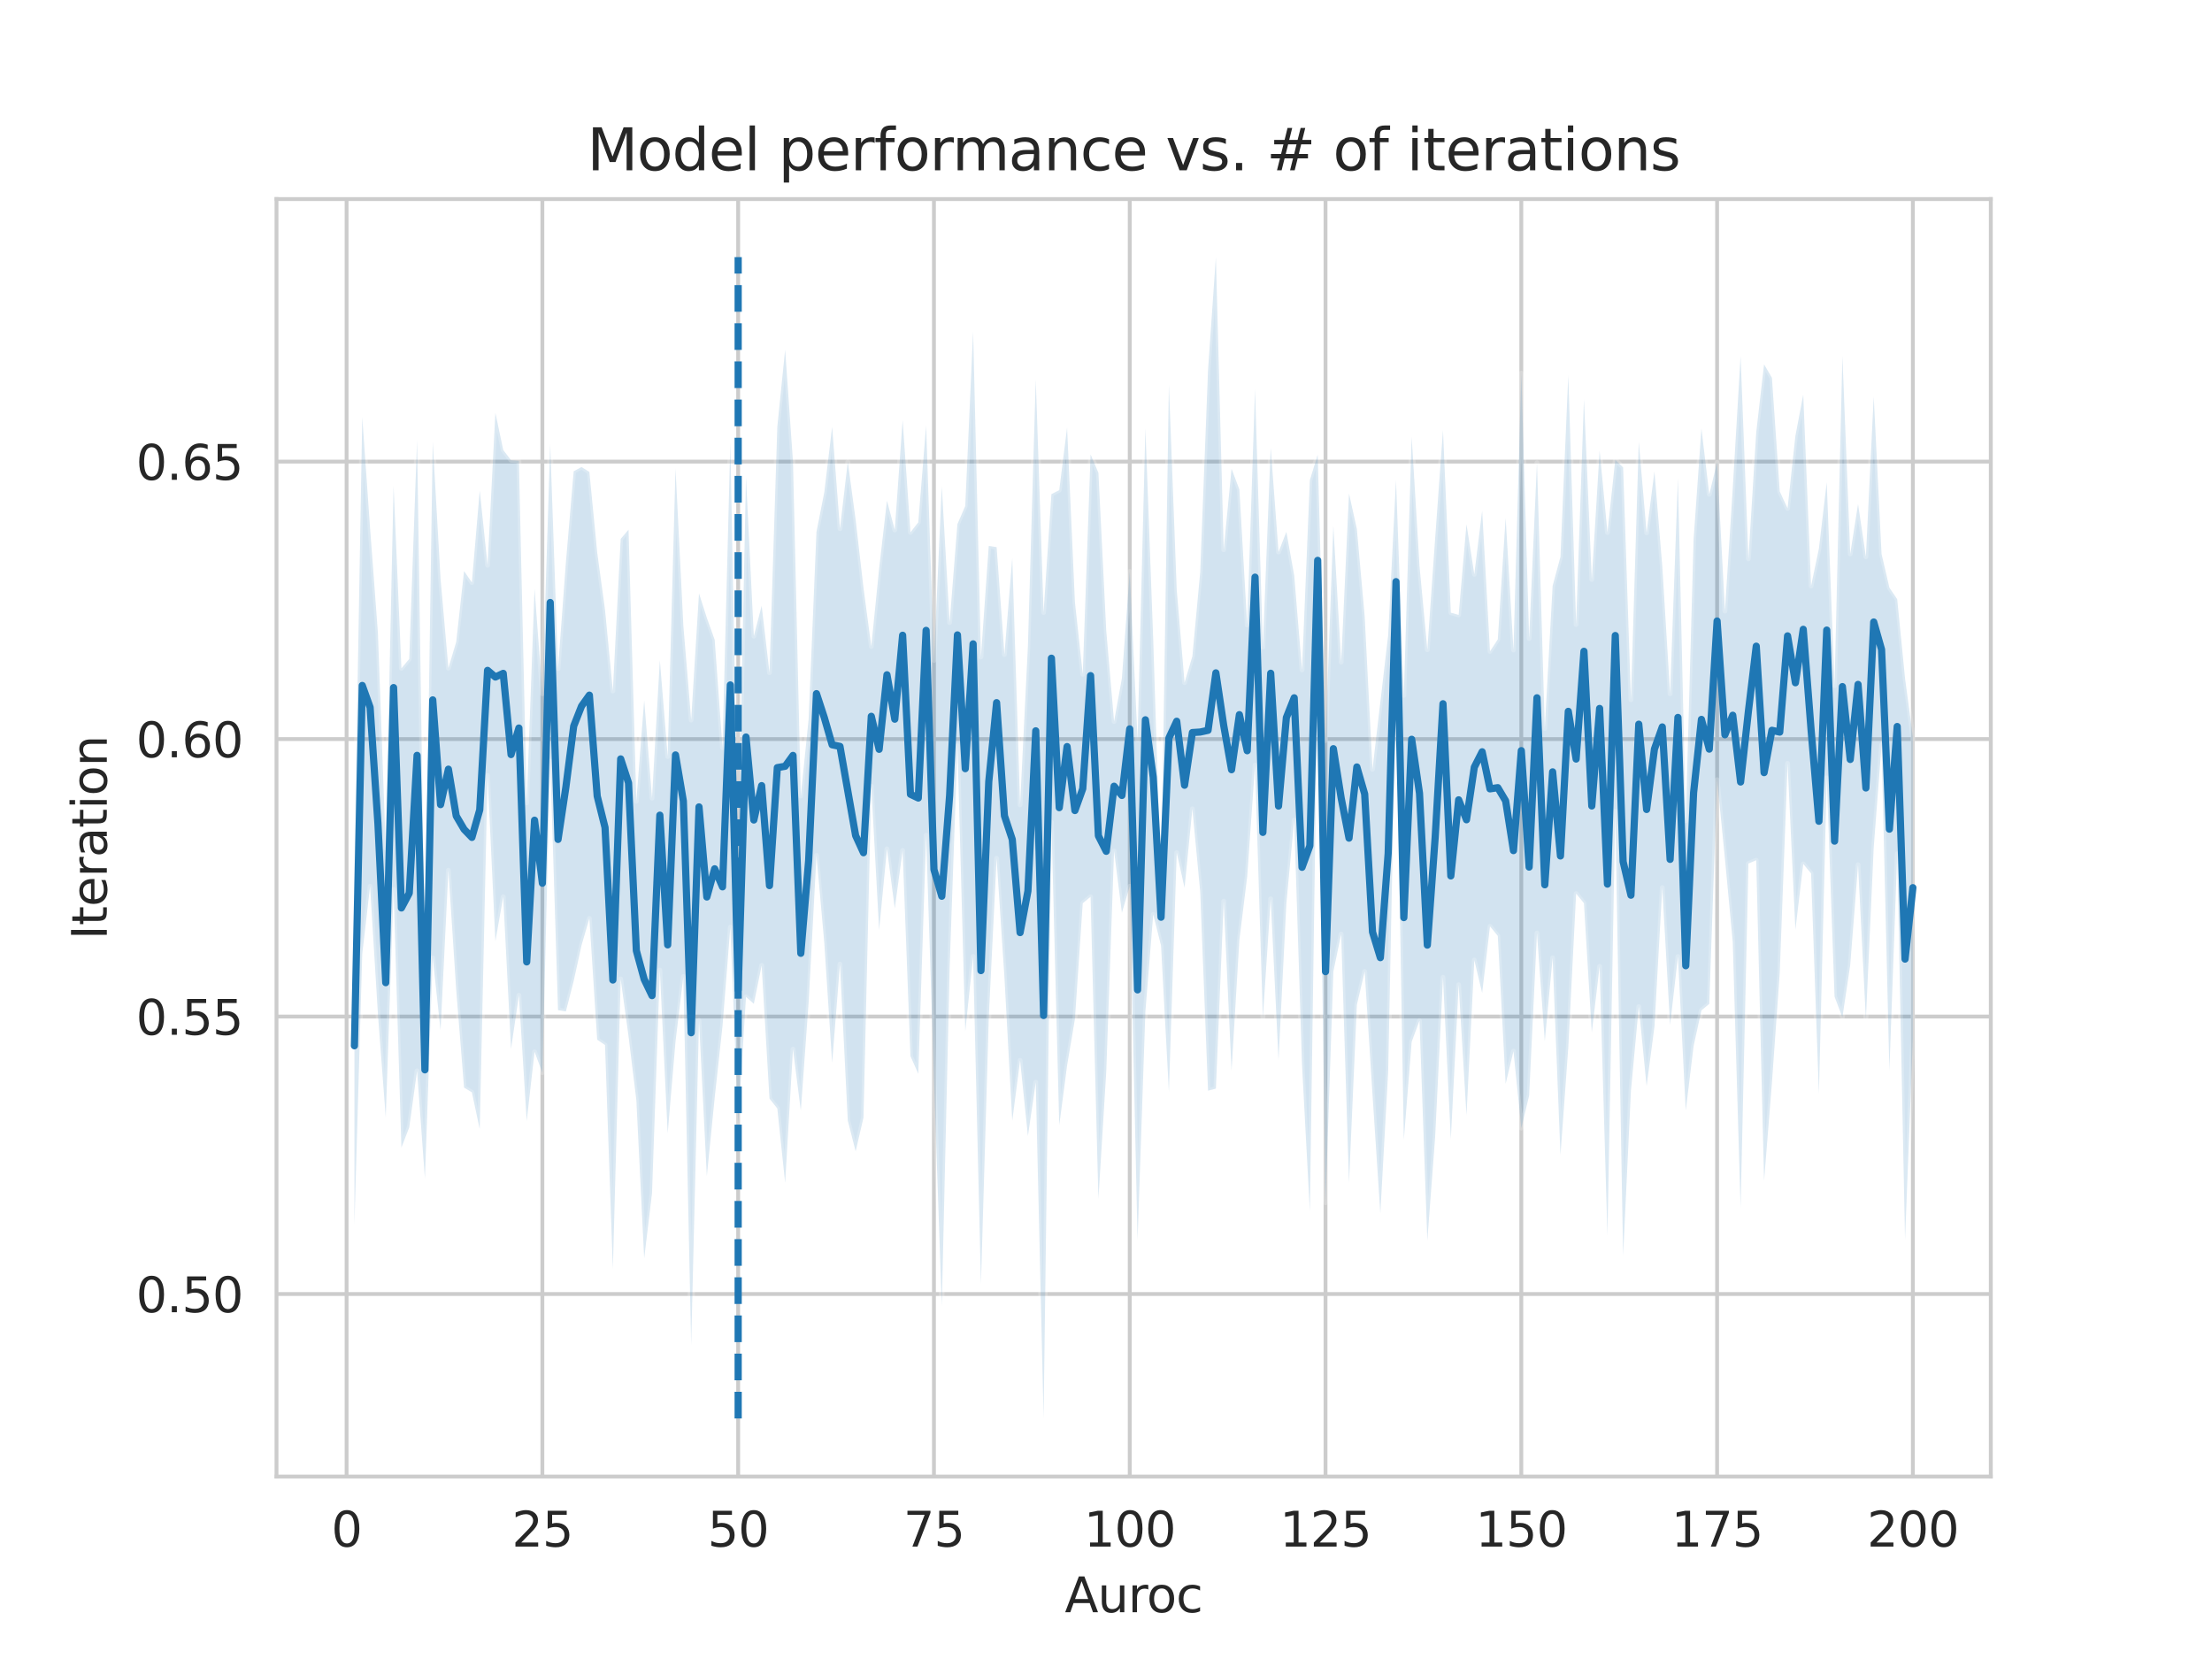 <?xml version="1.0" encoding="utf-8" standalone="no"?>
<!DOCTYPE svg PUBLIC "-//W3C//DTD SVG 1.1//EN"
  "http://www.w3.org/Graphics/SVG/1.1/DTD/svg11.dtd">
<svg height="345.6pt" version="1.1" viewBox="0 0 460.8 345.6" width="460.8pt" xmlns="http://www.w3.org/2000/svg" xmlns:xlink="http://www.w3.org/1999/xlink">
 <defs>
  <style type="text/css">*{stroke-linecap:butt;stroke-linejoin:round;}</style>
 </defs>
 <g id="figure_1">
  <g id="patch_1">
   <path d="M 0 345.6 
L 460.8 345.6 
L 460.8 0 
L 0 0 
z
" style="fill:#ffffff;"/>
  </g>
  <g id="axes_1">
   <g id="patch_2">
    <path d="M 57.6 307.584 
L 414.72 307.584 
L 414.72 41.472 
L 57.6 41.472 
z
" style="fill:#ffffff;"/>
   </g>
   <g id="matplotlib.axis_1">
    <g id="xtick_1">
     <g id="line2d_1">
      <path clip-path="url(#pb5647bf7ae)" d="M 72.201 307.584 
L 72.201 41.472 
" style="fill:none;stroke:#cccccc;stroke-linecap:round;stroke-width:0.8;"/>
     </g>
     <g id="text_1">
      <!-- 0 -->
      <g style="fill:#262626;" transform="translate(69.02 322.182)scale(0.1 -0.1)">
       <defs>
        <path d="M 2034 4250 
Q 1547 4250 1301 3770 
Q 1056 3291 1056 2328 
Q 1056 1369 1301 889 
Q 1547 409 2034 409 
Q 2525 409 2770 889 
Q 3016 1369 3016 2328 
Q 3016 3291 2770 3770 
Q 2525 4250 2034 4250 
z
M 2034 4750 
Q 2819 4750 3233 4129 
Q 3647 3509 3647 2328 
Q 3647 1150 3233 529 
Q 2819 -91 2034 -91 
Q 1250 -91 836 529 
Q 422 1150 422 2328 
Q 422 3509 836 4129 
Q 1250 4750 2034 4750 
z
" id="DejaVuSans-30" transform="scale(0.016)"/>
       </defs>
       <use xlink:href="#DejaVuSans-30"/>
      </g>
     </g>
    </g>
    <g id="xtick_2">
     <g id="line2d_2">
      <path clip-path="url(#pb5647bf7ae)" d="M 112.987 307.584 
L 112.987 41.472 
" style="fill:none;stroke:#cccccc;stroke-linecap:round;stroke-width:0.8;"/>
     </g>
     <g id="text_2">
      <!-- 25 -->
      <g style="fill:#262626;" transform="translate(106.625 322.182)scale(0.1 -0.1)">
       <defs>
        <path d="M 1228 531 
L 3431 531 
L 3431 0 
L 469 0 
L 469 531 
Q 828 903 1448 1529 
Q 2069 2156 2228 2338 
Q 2531 2678 2651 2914 
Q 2772 3150 2772 3378 
Q 2772 3750 2511 3984 
Q 2250 4219 1831 4219 
Q 1534 4219 1204 4116 
Q 875 4013 500 3803 
L 500 4441 
Q 881 4594 1212 4672 
Q 1544 4750 1819 4750 
Q 2544 4750 2975 4387 
Q 3406 4025 3406 3419 
Q 3406 3131 3298 2873 
Q 3191 2616 2906 2266 
Q 2828 2175 2409 1742 
Q 1991 1309 1228 531 
z
" id="DejaVuSans-32" transform="scale(0.016)"/>
        <path d="M 691 4666 
L 3169 4666 
L 3169 4134 
L 1269 4134 
L 1269 2991 
Q 1406 3038 1543 3061 
Q 1681 3084 1819 3084 
Q 2600 3084 3056 2656 
Q 3513 2228 3513 1497 
Q 3513 744 3044 326 
Q 2575 -91 1722 -91 
Q 1428 -91 1123 -41 
Q 819 9 494 109 
L 494 744 
Q 775 591 1075 516 
Q 1375 441 1709 441 
Q 2250 441 2565 725 
Q 2881 1009 2881 1497 
Q 2881 1984 2565 2268 
Q 2250 2553 1709 2553 
Q 1456 2553 1204 2497 
Q 953 2441 691 2322 
L 691 4666 
z
" id="DejaVuSans-35" transform="scale(0.016)"/>
       </defs>
       <use xlink:href="#DejaVuSans-32"/>
       <use x="63.623" xlink:href="#DejaVuSans-35"/>
      </g>
     </g>
    </g>
    <g id="xtick_3">
     <g id="line2d_3">
      <path clip-path="url(#pb5647bf7ae)" d="M 153.773 307.584 
L 153.773 41.472 
" style="fill:none;stroke:#cccccc;stroke-linecap:round;stroke-width:0.8;"/>
     </g>
     <g id="text_3">
      <!-- 50 -->
      <g style="fill:#262626;" transform="translate(147.41 322.182)scale(0.1 -0.1)">
       <use xlink:href="#DejaVuSans-35"/>
       <use x="63.623" xlink:href="#DejaVuSans-30"/>
      </g>
     </g>
    </g>
    <g id="xtick_4">
     <g id="line2d_4">
      <path clip-path="url(#pb5647bf7ae)" d="M 194.559 307.584 
L 194.559 41.472 
" style="fill:none;stroke:#cccccc;stroke-linecap:round;stroke-width:0.8;"/>
     </g>
     <g id="text_4">
      <!-- 75 -->
      <g style="fill:#262626;" transform="translate(188.196 322.182)scale(0.1 -0.1)">
       <defs>
        <path d="M 525 4666 
L 3525 4666 
L 3525 4397 
L 1831 0 
L 1172 0 
L 2766 4134 
L 525 4134 
L 525 4666 
z
" id="DejaVuSans-37" transform="scale(0.016)"/>
       </defs>
       <use xlink:href="#DejaVuSans-37"/>
       <use x="63.623" xlink:href="#DejaVuSans-35"/>
      </g>
     </g>
    </g>
    <g id="xtick_5">
     <g id="line2d_5">
      <path clip-path="url(#pb5647bf7ae)" d="M 235.344 307.584 
L 235.344 41.472 
" style="fill:none;stroke:#cccccc;stroke-linecap:round;stroke-width:0.8;"/>
     </g>
     <g id="text_5">
      <!-- 100 -->
      <g style="fill:#262626;" transform="translate(225.801 322.182)scale(0.1 -0.1)">
       <defs>
        <path d="M 794 531 
L 1825 531 
L 1825 4091 
L 703 3866 
L 703 4441 
L 1819 4666 
L 2450 4666 
L 2450 531 
L 3481 531 
L 3481 0 
L 794 0 
L 794 531 
z
" id="DejaVuSans-31" transform="scale(0.016)"/>
       </defs>
       <use xlink:href="#DejaVuSans-31"/>
       <use x="63.623" xlink:href="#DejaVuSans-30"/>
       <use x="127.246" xlink:href="#DejaVuSans-30"/>
      </g>
     </g>
    </g>
    <g id="xtick_6">
     <g id="line2d_6">
      <path clip-path="url(#pb5647bf7ae)" d="M 276.13 307.584 
L 276.13 41.472 
" style="fill:none;stroke:#cccccc;stroke-linecap:round;stroke-width:0.8;"/>
     </g>
     <g id="text_6">
      <!-- 125 -->
      <g style="fill:#262626;" transform="translate(266.586 322.182)scale(0.1 -0.1)">
       <use xlink:href="#DejaVuSans-31"/>
       <use x="63.623" xlink:href="#DejaVuSans-32"/>
       <use x="127.246" xlink:href="#DejaVuSans-35"/>
      </g>
     </g>
    </g>
    <g id="xtick_7">
     <g id="line2d_7">
      <path clip-path="url(#pb5647bf7ae)" d="M 316.916 307.584 
L 316.916 41.472 
" style="fill:none;stroke:#cccccc;stroke-linecap:round;stroke-width:0.8;"/>
     </g>
     <g id="text_7">
      <!-- 150 -->
      <g style="fill:#262626;" transform="translate(307.372 322.182)scale(0.1 -0.1)">
       <use xlink:href="#DejaVuSans-31"/>
       <use x="63.623" xlink:href="#DejaVuSans-35"/>
       <use x="127.246" xlink:href="#DejaVuSans-30"/>
      </g>
     </g>
    </g>
    <g id="xtick_8">
     <g id="line2d_8">
      <path clip-path="url(#pb5647bf7ae)" d="M 357.702 307.584 
L 357.702 41.472 
" style="fill:none;stroke:#cccccc;stroke-linecap:round;stroke-width:0.8;"/>
     </g>
     <g id="text_8">
      <!-- 175 -->
      <g style="fill:#262626;" transform="translate(348.158 322.182)scale(0.1 -0.1)">
       <use xlink:href="#DejaVuSans-31"/>
       <use x="63.623" xlink:href="#DejaVuSans-37"/>
       <use x="127.246" xlink:href="#DejaVuSans-35"/>
      </g>
     </g>
    </g>
    <g id="xtick_9">
     <g id="line2d_9">
      <path clip-path="url(#pb5647bf7ae)" d="M 398.487 307.584 
L 398.487 41.472 
" style="fill:none;stroke:#cccccc;stroke-linecap:round;stroke-width:0.8;"/>
     </g>
     <g id="text_9">
      <!-- 200 -->
      <g style="fill:#262626;" transform="translate(388.944 322.182)scale(0.1 -0.1)">
       <use xlink:href="#DejaVuSans-32"/>
       <use x="63.623" xlink:href="#DejaVuSans-30"/>
       <use x="127.246" xlink:href="#DejaVuSans-30"/>
      </g>
     </g>
    </g>
    <g id="text_10">
     <!-- Auroc -->
     <g style="fill:#262626;" transform="translate(221.819 335.861)scale(0.1 -0.1)">
      <defs>
       <path d="M 2188 4044 
L 1331 1722 
L 3047 1722 
L 2188 4044 
z
M 1831 4666 
L 2547 4666 
L 4325 0 
L 3669 0 
L 3244 1197 
L 1141 1197 
L 716 0 
L 50 0 
L 1831 4666 
z
" id="DejaVuSans-41" transform="scale(0.016)"/>
       <path d="M 544 1381 
L 544 3500 
L 1119 3500 
L 1119 1403 
Q 1119 906 1312 657 
Q 1506 409 1894 409 
Q 2359 409 2629 706 
Q 2900 1003 2900 1516 
L 2900 3500 
L 3475 3500 
L 3475 0 
L 2900 0 
L 2900 538 
Q 2691 219 2414 64 
Q 2138 -91 1772 -91 
Q 1169 -91 856 284 
Q 544 659 544 1381 
z
M 1991 3584 
L 1991 3584 
z
" id="DejaVuSans-75" transform="scale(0.016)"/>
       <path d="M 2631 2963 
Q 2534 3019 2420 3045 
Q 2306 3072 2169 3072 
Q 1681 3072 1420 2755 
Q 1159 2438 1159 1844 
L 1159 0 
L 581 0 
L 581 3500 
L 1159 3500 
L 1159 2956 
Q 1341 3275 1631 3429 
Q 1922 3584 2338 3584 
Q 2397 3584 2469 3576 
Q 2541 3569 2628 3553 
L 2631 2963 
z
" id="DejaVuSans-72" transform="scale(0.016)"/>
       <path d="M 1959 3097 
Q 1497 3097 1228 2736 
Q 959 2375 959 1747 
Q 959 1119 1226 758 
Q 1494 397 1959 397 
Q 2419 397 2687 759 
Q 2956 1122 2956 1747 
Q 2956 2369 2687 2733 
Q 2419 3097 1959 3097 
z
M 1959 3584 
Q 2709 3584 3137 3096 
Q 3566 2609 3566 1747 
Q 3566 888 3137 398 
Q 2709 -91 1959 -91 
Q 1206 -91 779 398 
Q 353 888 353 1747 
Q 353 2609 779 3096 
Q 1206 3584 1959 3584 
z
" id="DejaVuSans-6f" transform="scale(0.016)"/>
       <path d="M 3122 3366 
L 3122 2828 
Q 2878 2963 2633 3030 
Q 2388 3097 2138 3097 
Q 1578 3097 1268 2742 
Q 959 2388 959 1747 
Q 959 1106 1268 751 
Q 1578 397 2138 397 
Q 2388 397 2633 464 
Q 2878 531 3122 666 
L 3122 134 
Q 2881 22 2623 -34 
Q 2366 -91 2075 -91 
Q 1284 -91 818 406 
Q 353 903 353 1747 
Q 353 2603 823 3093 
Q 1294 3584 2113 3584 
Q 2378 3584 2631 3529 
Q 2884 3475 3122 3366 
z
" id="DejaVuSans-63" transform="scale(0.016)"/>
      </defs>
      <use xlink:href="#DejaVuSans-41"/>
      <use x="68.408" xlink:href="#DejaVuSans-75"/>
      <use x="131.787" xlink:href="#DejaVuSans-72"/>
      <use x="170.65" xlink:href="#DejaVuSans-6f"/>
      <use x="231.832" xlink:href="#DejaVuSans-63"/>
     </g>
    </g>
   </g>
   <g id="matplotlib.axis_2">
    <g id="ytick_1">
     <g id="line2d_10">
      <path clip-path="url(#pb5647bf7ae)" d="M 57.6 269.565 
L 414.72 269.565 
" style="fill:none;stroke:#cccccc;stroke-linecap:round;stroke-width:0.8;"/>
     </g>
     <g id="text_11">
      <!-- 0.50 -->
      <g style="fill:#262626;" transform="translate(28.334 273.364)scale(0.1 -0.1)">
       <defs>
        <path d="M 684 794 
L 1344 794 
L 1344 0 
L 684 0 
L 684 794 
z
" id="DejaVuSans-2e" transform="scale(0.016)"/>
       </defs>
       <use xlink:href="#DejaVuSans-30"/>
       <use x="63.623" xlink:href="#DejaVuSans-2e"/>
       <use x="95.41" xlink:href="#DejaVuSans-35"/>
       <use x="159.033" xlink:href="#DejaVuSans-30"/>
      </g>
     </g>
    </g>
    <g id="ytick_2">
     <g id="line2d_11">
      <path clip-path="url(#pb5647bf7ae)" d="M 57.6 211.763 
L 414.72 211.763 
" style="fill:none;stroke:#cccccc;stroke-linecap:round;stroke-width:0.8;"/>
     </g>
     <g id="text_12">
      <!-- 0.55 -->
      <g style="fill:#262626;" transform="translate(28.334 215.562)scale(0.1 -0.1)">
       <use xlink:href="#DejaVuSans-30"/>
       <use x="63.623" xlink:href="#DejaVuSans-2e"/>
       <use x="95.41" xlink:href="#DejaVuSans-35"/>
       <use x="159.033" xlink:href="#DejaVuSans-35"/>
      </g>
     </g>
    </g>
    <g id="ytick_3">
     <g id="line2d_12">
      <path clip-path="url(#pb5647bf7ae)" d="M 57.6 153.96 
L 414.72 153.96 
" style="fill:none;stroke:#cccccc;stroke-linecap:round;stroke-width:0.8;"/>
     </g>
     <g id="text_13">
      <!-- 0.60 -->
      <g style="fill:#262626;" transform="translate(28.334 157.759)scale(0.1 -0.1)">
       <defs>
        <path d="M 2113 2584 
Q 1688 2584 1439 2293 
Q 1191 2003 1191 1497 
Q 1191 994 1439 701 
Q 1688 409 2113 409 
Q 2538 409 2786 701 
Q 3034 994 3034 1497 
Q 3034 2003 2786 2293 
Q 2538 2584 2113 2584 
z
M 3366 4563 
L 3366 3988 
Q 3128 4100 2886 4159 
Q 2644 4219 2406 4219 
Q 1781 4219 1451 3797 
Q 1122 3375 1075 2522 
Q 1259 2794 1537 2939 
Q 1816 3084 2150 3084 
Q 2853 3084 3261 2657 
Q 3669 2231 3669 1497 
Q 3669 778 3244 343 
Q 2819 -91 2113 -91 
Q 1303 -91 875 529 
Q 447 1150 447 2328 
Q 447 3434 972 4092 
Q 1497 4750 2381 4750 
Q 2619 4750 2861 4703 
Q 3103 4656 3366 4563 
z
" id="DejaVuSans-36" transform="scale(0.016)"/>
       </defs>
       <use xlink:href="#DejaVuSans-30"/>
       <use x="63.623" xlink:href="#DejaVuSans-2e"/>
       <use x="95.41" xlink:href="#DejaVuSans-36"/>
       <use x="159.033" xlink:href="#DejaVuSans-30"/>
      </g>
     </g>
    </g>
    <g id="ytick_4">
     <g id="line2d_13">
      <path clip-path="url(#pb5647bf7ae)" d="M 57.6 96.158 
L 414.72 96.158 
" style="fill:none;stroke:#cccccc;stroke-linecap:round;stroke-width:0.8;"/>
     </g>
     <g id="text_14">
      <!-- 0.65 -->
      <g style="fill:#262626;" transform="translate(28.334 99.957)scale(0.1 -0.1)">
       <use xlink:href="#DejaVuSans-30"/>
       <use x="63.623" xlink:href="#DejaVuSans-2e"/>
       <use x="95.41" xlink:href="#DejaVuSans-36"/>
       <use x="159.033" xlink:href="#DejaVuSans-35"/>
      </g>
     </g>
    </g>
    <g id="text_15">
     <!-- Iteration -->
     <g style="fill:#262626;" transform="translate(22.255 195.737)rotate(-90)scale(0.1 -0.1)">
      <defs>
       <path d="M 628 4666 
L 1259 4666 
L 1259 0 
L 628 0 
L 628 4666 
z
" id="DejaVuSans-49" transform="scale(0.016)"/>
       <path d="M 1172 4494 
L 1172 3500 
L 2356 3500 
L 2356 3053 
L 1172 3053 
L 1172 1153 
Q 1172 725 1289 603 
Q 1406 481 1766 481 
L 2356 481 
L 2356 0 
L 1766 0 
Q 1100 0 847 248 
Q 594 497 594 1153 
L 594 3053 
L 172 3053 
L 172 3500 
L 594 3500 
L 594 4494 
L 1172 4494 
z
" id="DejaVuSans-74" transform="scale(0.016)"/>
       <path d="M 3597 1894 
L 3597 1613 
L 953 1613 
Q 991 1019 1311 708 
Q 1631 397 2203 397 
Q 2534 397 2845 478 
Q 3156 559 3463 722 
L 3463 178 
Q 3153 47 2828 -22 
Q 2503 -91 2169 -91 
Q 1331 -91 842 396 
Q 353 884 353 1716 
Q 353 2575 817 3079 
Q 1281 3584 2069 3584 
Q 2775 3584 3186 3129 
Q 3597 2675 3597 1894 
z
M 3022 2063 
Q 3016 2534 2758 2815 
Q 2500 3097 2075 3097 
Q 1594 3097 1305 2825 
Q 1016 2553 972 2059 
L 3022 2063 
z
" id="DejaVuSans-65" transform="scale(0.016)"/>
       <path d="M 2194 1759 
Q 1497 1759 1228 1600 
Q 959 1441 959 1056 
Q 959 750 1161 570 
Q 1363 391 1709 391 
Q 2188 391 2477 730 
Q 2766 1069 2766 1631 
L 2766 1759 
L 2194 1759 
z
M 3341 1997 
L 3341 0 
L 2766 0 
L 2766 531 
Q 2569 213 2275 61 
Q 1981 -91 1556 -91 
Q 1019 -91 701 211 
Q 384 513 384 1019 
Q 384 1609 779 1909 
Q 1175 2209 1959 2209 
L 2766 2209 
L 2766 2266 
Q 2766 2663 2505 2880 
Q 2244 3097 1772 3097 
Q 1472 3097 1187 3025 
Q 903 2953 641 2809 
L 641 3341 
Q 956 3463 1253 3523 
Q 1550 3584 1831 3584 
Q 2591 3584 2966 3190 
Q 3341 2797 3341 1997 
z
" id="DejaVuSans-61" transform="scale(0.016)"/>
       <path d="M 603 3500 
L 1178 3500 
L 1178 0 
L 603 0 
L 603 3500 
z
M 603 4863 
L 1178 4863 
L 1178 4134 
L 603 4134 
L 603 4863 
z
" id="DejaVuSans-69" transform="scale(0.016)"/>
       <path d="M 3513 2113 
L 3513 0 
L 2938 0 
L 2938 2094 
Q 2938 2591 2744 2837 
Q 2550 3084 2163 3084 
Q 1697 3084 1428 2787 
Q 1159 2491 1159 1978 
L 1159 0 
L 581 0 
L 581 3500 
L 1159 3500 
L 1159 2956 
Q 1366 3272 1645 3428 
Q 1925 3584 2291 3584 
Q 2894 3584 3203 3211 
Q 3513 2838 3513 2113 
z
" id="DejaVuSans-6e" transform="scale(0.016)"/>
      </defs>
      <use xlink:href="#DejaVuSans-49"/>
      <use x="29.492" xlink:href="#DejaVuSans-74"/>
      <use x="68.701" xlink:href="#DejaVuSans-65"/>
      <use x="130.225" xlink:href="#DejaVuSans-72"/>
      <use x="171.338" xlink:href="#DejaVuSans-61"/>
      <use x="232.617" xlink:href="#DejaVuSans-74"/>
      <use x="271.826" xlink:href="#DejaVuSans-69"/>
      <use x="299.609" xlink:href="#DejaVuSans-6f"/>
      <use x="360.791" xlink:href="#DejaVuSans-6e"/>
     </g>
    </g>
   </g>
   <g id="PolyCollection_1">
    <defs>
     <path d="M 73.833 -165.09 
L 73.833 -90.405 
L 75.464 -146.883 
L 77.096 -160.98 
L 78.727 -134.388 
L 80.358 -112.849 
L 81.99 -160.32 
L 83.621 -106.532 
L 85.253 -110.757 
L 86.884 -122.534 
L 88.516 -100.079 
L 90.147 -146.055 
L 91.778 -131.001 
L 93.41 -164.317 
L 95.041 -139.367 
L 96.673 -119.047 
L 98.304 -118.048 
L 99.936 -110.393 
L 101.567 -184.057 
L 103.198 -149.524 
L 104.83 -158.791 
L 106.461 -127.092 
L 108.093 -138.266 
L 109.724 -112.083 
L 111.356 -126.497 
L 112.987 -122.147 
L 114.618 -187.051 
L 116.25 -135.168 
L 117.881 -134.901 
L 119.513 -141.263 
L 121.144 -148.682 
L 122.776 -154.286 
L 124.407 -129.016 
L 126.038 -127.901 
L 127.67 -81.237 
L 129.301 -141.665 
L 130.933 -129.764 
L 132.564 -116.435 
L 134.196 -83.462 
L 135.827 -97.055 
L 137.458 -143.512 
L 139.09 -109.522 
L 140.721 -128.639 
L 142.353 -142.175 
L 143.984 -65.328 
L 145.616 -133.048 
L 147.247 -100.591 
L 148.879 -116.901 
L 150.51 -131.874 
L 152.141 -152.471 
L 153.773 -111.639 
L 155.404 -137.925 
L 157.036 -136.493 
L 158.667 -144.489 
L 160.299 -116.75 
L 161.93 -114.689 
L 163.561 -99.207 
L 165.193 -127.05 
L 166.824 -114.245 
L 168.456 -136.84 
L 170.087 -167.407 
L 171.719 -149.152 
L 173.35 -124.214 
L 174.981 -144.76 
L 176.613 -112.171 
L 178.244 -105.761 
L 179.876 -112.778 
L 181.507 -181.827 
L 183.139 -151.87 
L 184.77 -168.774 
L 186.401 -156.363 
L 188.033 -168.442 
L 189.664 -125.585 
L 191.296 -121.927 
L 192.927 -171.623 
L 194.559 -120.919 
L 196.19 -73.496 
L 197.821 -143.878 
L 199.453 -190.254 
L 201.084 -130.749 
L 202.716 -146.365 
L 204.347 -78.071 
L 205.979 -133.652 
L 207.61 -166.822 
L 209.241 -142.08 
L 210.873 -112.135 
L 212.504 -124.707 
L 214.136 -108.972 
L 215.767 -120.154 
L 217.399 -50.112 
L 219.03 -174.305 
L 220.661 -111.214 
L 222.293 -123.628 
L 223.924 -133.334 
L 225.556 -157.441 
L 227.187 -158.785 
L 228.819 -95.849 
L 230.45 -122.306 
L 232.081 -168.339 
L 233.713 -155.466 
L 235.344 -160.971 
L 236.976 -87.291 
L 238.607 -134.932 
L 240.239 -155.118 
L 241.87 -148.59 
L 243.501 -118.177 
L 245.133 -167.991 
L 246.764 -160.661 
L 248.396 -177.118 
L 250.027 -159.809 
L 251.659 -118.388 
L 253.29 -118.821 
L 254.921 -157.876 
L 256.553 -122.566 
L 258.184 -149.811 
L 259.816 -163.033 
L 261.447 -186.212 
L 263.079 -133.597 
L 264.71 -158.36 
L 266.341 -124.771 
L 267.973 -157.437 
L 269.604 -174.762 
L 271.236 -123.824 
L 272.867 -93.249 
L 274.499 -206.853 
L 276.13 -95.057 
L 277.761 -143.212 
L 279.393 -151.017 
L 281.024 -99.213 
L 282.656 -136.264 
L 284.287 -143.224 
L 285.919 -117.578 
L 287.55 -92.871 
L 289.181 -122.431 
L 290.813 -203.276 
L 292.444 -108.164 
L 294.076 -128.577 
L 295.707 -132.983 
L 297.339 -87.189 
L 298.97 -108.833 
L 300.601 -142.013 
L 302.233 -108.294 
L 303.864 -140.459 
L 305.496 -113.269 
L 307.127 -145.603 
L 308.759 -138.759 
L 310.39 -152.628 
L 312.021 -150.638 
L 313.653 -119.831 
L 315.284 -126.624 
L 316.916 -110.592 
L 318.547 -117.364 
L 320.179 -151.242 
L 321.81 -128.718 
L 323.441 -146.072 
L 325.073 -104.982 
L 326.704 -127.392 
L 328.336 -159.459 
L 329.967 -157.446 
L 331.599 -130.535 
L 333.23 -144.301 
L 334.862 -88.186 
L 336.493 -176.602 
L 338.124 -83.999 
L 339.756 -118.415 
L 341.387 -135.908 
L 343.019 -119.342 
L 344.65 -131.73 
L 346.282 -160.692 
L 347.913 -132.083 
L 349.544 -146.334 
L 351.176 -114.237 
L 352.807 -127.715 
L 354.439 -135.125 
L 356.07 -136.47 
L 357.702 -183.178 
L 359.333 -166.778 
L 360.964 -149.382 
L 362.596 -94.022 
L 364.227 -165.716 
L 365.859 -166.403 
L 367.49 -99.614 
L 369.122 -120.025 
L 370.753 -142.963 
L 372.384 -186.584 
L 374.016 -151.943 
L 375.647 -165.633 
L 377.279 -163.654 
L 378.91 -117.738 
L 380.542 -183.557 
L 382.173 -137.978 
L 383.804 -133.687 
L 385.436 -144.588 
L 387.067 -165.456 
L 388.699 -133.278 
L 390.33 -169.066 
L 391.962 -190.401 
L 393.593 -122.569 
L 395.224 -167.752 
L 396.856 -87.346 
L 398.487 -129.298 
L 398.487 -192.063 
L 398.487 -192.063 
L 396.856 -204.261 
L 395.224 -220.762 
L 393.593 -223.178 
L 391.962 -230.184 
L 390.33 -262.982 
L 388.699 -229.623 
L 387.067 -240.585 
L 385.436 -230.2 
L 383.804 -271.445 
L 382.173 -202.774 
L 380.542 -245.126 
L 378.91 -231.296 
L 377.279 -223.513 
L 375.647 -263.37 
L 374.016 -254.796 
L 372.384 -239.691 
L 370.753 -243.22 
L 369.122 -266.9 
L 367.49 -269.692 
L 365.859 -255.573 
L 364.227 -229.186 
L 362.596 -271.371 
L 360.964 -243.819 
L 359.333 -218.284 
L 357.702 -249.29 
L 356.07 -242.617 
L 354.439 -256.348 
L 352.807 -233.199 
L 351.176 -174.608 
L 349.544 -245.957 
L 347.913 -201.075 
L 346.282 -227.634 
L 344.65 -247.386 
L 343.019 -234.604 
L 341.387 -253.568 
L 339.756 -199.815 
L 338.124 -248.231 
L 336.493 -249.813 
L 334.862 -234.668 
L 333.23 -251.732 
L 331.599 -224.873 
L 329.967 -262.4 
L 328.336 -215.499 
L 326.704 -267.433 
L 325.073 -229.595 
L 323.441 -223.543 
L 321.81 -193.847 
L 320.179 -249.23 
L 318.547 -212.582 
L 316.916 -267.868 
L 315.284 -210.182 
L 313.653 -237.701 
L 312.021 -212.392 
L 310.39 -209.907 
L 308.759 -239.218 
L 307.127 -225.964 
L 305.496 -236.385 
L 303.864 -217.503 
L 302.233 -217.966 
L 300.601 -255.972 
L 298.97 -233.437 
L 297.339 -210.244 
L 295.707 -227.695 
L 294.076 -254.607 
L 292.444 -200.736 
L 290.813 -245.584 
L 289.181 -213.228 
L 287.55 -199.342 
L 285.919 -185.324 
L 284.287 -217.155 
L 282.656 -235.39 
L 281.024 -242.792 
L 279.393 -207.654 
L 277.761 -236.055 
L 276.13 -191.328 
L 274.499 -250.874 
L 272.867 -245.574 
L 271.236 -206.03 
L 269.604 -225.705 
L 267.973 -234.797 
L 266.341 -230.593 
L 264.71 -252.334 
L 263.079 -210.802 
L 261.447 -264.52 
L 259.816 -215.386 
L 258.184 -243.635 
L 256.553 -247.946 
L 254.921 -231.07 
L 253.29 -292.032 
L 251.659 -268.54 
L 250.027 -226.397 
L 248.396 -208.879 
L 246.764 -203.387 
L 245.133 -222.71 
L 243.501 -265.501 
L 241.87 -160.468 
L 240.239 -212.271 
L 238.607 -256.366 
L 236.976 -191.493 
L 235.344 -226.539 
L 233.713 -204.318 
L 232.081 -195.29 
L 230.45 -214.213 
L 228.819 -247.108 
L 227.187 -250.92 
L 225.556 -205.154 
L 223.924 -220.168 
L 222.293 -256.515 
L 220.661 -243.488 
L 219.03 -242.663 
L 217.399 -217.997 
L 215.767 -266.554 
L 214.136 -211.023 
L 212.504 -177.935 
L 210.873 -229.333 
L 209.241 -209.244 
L 207.61 -231.622 
L 205.979 -231.876 
L 204.347 -208.743 
L 202.716 -276.568 
L 201.084 -240.198 
L 199.453 -236.421 
L 197.821 -215.896 
L 196.19 -244.299 
L 194.559 -208.013 
L 192.927 -256.938 
L 191.296 -236.79 
L 189.664 -234.701 
L 188.033 -258.09 
L 186.401 -235.2 
L 184.77 -241.286 
L 183.139 -227.139 
L 181.507 -210.931 
L 179.876 -223.147 
L 178.244 -237.309 
L 176.613 -249.418 
L 174.981 -235.468 
L 173.35 -256.68 
L 171.719 -243.056 
L 170.087 -234.789 
L 168.456 -195.832 
L 166.824 -179.771 
L 165.193 -249.413 
L 163.561 -272.739 
L 161.93 -256.691 
L 160.299 -205.476 
L 158.667 -219.39 
L 157.036 -213.071 
L 155.404 -246.205 
L 153.773 -167.123 
L 152.141 -253.351 
L 150.51 -189.836 
L 148.879 -212.322 
L 147.247 -216.891 
L 145.616 -221.967 
L 143.984 -195.598 
L 142.353 -215.282 
L 140.721 -248.026 
L 139.09 -188.01 
L 137.458 -208.058 
L 135.827 -179.336 
L 134.196 -199.723 
L 132.564 -178.683 
L 130.933 -235.252 
L 129.301 -233.339 
L 127.67 -201.652 
L 126.038 -218.529 
L 124.407 -230.505 
L 122.776 -247.286 
L 121.144 -248.31 
L 119.513 -247.431 
L 117.881 -228.341 
L 116.25 -206.302 
L 114.618 -253.125 
L 112.987 -201.074 
L 111.356 -222.972 
L 109.724 -178.358 
L 108.093 -249.607 
L 106.461 -249.727 
L 104.83 -251.864 
L 103.198 -259.6 
L 101.567 -227.835 
L 99.936 -243.399 
L 98.304 -224.258 
L 96.673 -226.631 
L 95.041 -211.88 
L 93.41 -206.413 
L 91.778 -224.973 
L 90.147 -253.544 
L 88.516 -145.39 
L 86.884 -253.962 
L 85.253 -208.323 
L 83.621 -206.38 
L 81.99 -244.404 
L 80.358 -168.943 
L 78.727 -213.733 
L 77.096 -235.52 
L 75.464 -258.725 
L 73.833 -165.09 
z
" id="m7da8a86585" style="stroke:#ffffff;stroke-opacity:0.2;"/>
    </defs>
    <g clip-path="url(#pb5647bf7ae)">
     <use style="fill:#1f77b4;fill-opacity:0.2;stroke:#ffffff;stroke-opacity:0.2;" x="0" xlink:href="#m7da8a86585" y="345.6"/>
    </g>
   </g>
   <g id="LineCollection_1">
    <path clip-path="url(#pb5647bf7ae)" d="M 153.773 295.488 
L 153.773 53.568 
" style="fill:none;stroke:#1f77b4;stroke-dasharray:5.55,2.4;stroke-dashoffset:0;stroke-width:1.5;"/>
   </g>
   <g id="line2d_14">
    <path clip-path="url(#pb5647bf7ae)" d="M 73.833 217.852 
L 75.464 142.796 
L 77.096 147.35 
L 78.727 171.539 
L 80.358 204.704 
L 81.99 143.238 
L 83.621 189.144 
L 85.253 186.06 
L 86.884 157.352 
L 88.516 222.866 
L 90.147 145.8 
L 91.778 167.613 
L 93.41 160.235 
L 95.041 169.976 
L 96.673 172.761 
L 98.304 174.447 
L 99.936 168.704 
L 101.567 139.654 
L 103.198 141.038 
L 104.83 140.273 
L 106.461 157.19 
L 108.093 151.664 
L 109.724 200.38 
L 111.356 170.866 
L 112.987 183.989 
L 114.618 125.512 
L 116.25 174.865 
L 117.881 163.979 
L 119.513 151.253 
L 121.144 147.104 
L 122.776 144.814 
L 124.407 165.84 
L 126.038 172.385 
L 127.67 204.156 
L 129.301 158.098 
L 130.933 163.092 
L 132.564 198.041 
L 134.196 204.008 
L 135.827 207.404 
L 137.458 169.815 
L 139.09 196.834 
L 140.721 157.268 
L 142.353 166.871 
L 143.984 215.137 
L 145.616 168.093 
L 147.247 186.859 
L 148.879 180.988 
L 150.51 184.745 
L 152.141 142.689 
L 153.773 206.219 
L 155.404 153.535 
L 157.036 170.818 
L 158.667 163.661 
L 160.299 184.487 
L 161.93 159.91 
L 163.561 159.627 
L 165.193 157.369 
L 166.824 198.592 
L 168.456 179.264 
L 170.087 144.502 
L 171.719 149.496 
L 173.35 155.153 
L 174.981 155.486 
L 178.244 174.065 
L 179.876 177.637 
L 181.507 149.221 
L 183.139 156.095 
L 184.77 140.57 
L 186.401 149.818 
L 188.033 132.334 
L 189.664 165.457 
L 191.296 166.242 
L 192.927 131.32 
L 194.559 181.134 
L 196.19 186.702 
L 197.821 165.713 
L 199.453 132.263 
L 201.084 160.126 
L 202.716 134.133 
L 204.347 202.193 
L 205.979 162.836 
L 207.61 146.378 
L 209.241 169.938 
L 210.873 174.866 
L 212.504 194.279 
L 214.136 185.602 
L 215.767 152.246 
L 217.399 211.545 
L 219.03 137.116 
L 220.661 168.249 
L 222.293 155.529 
L 223.924 168.849 
L 225.556 164.303 
L 227.187 140.748 
L 228.819 174.121 
L 230.45 177.34 
L 232.081 163.785 
L 233.713 165.708 
L 235.344 151.845 
L 236.976 206.208 
L 238.607 149.951 
L 240.239 161.906 
L 241.87 191.071 
L 243.501 153.761 
L 245.133 150.249 
L 246.764 163.576 
L 248.396 152.601 
L 250.027 152.497 
L 251.659 152.136 
L 253.29 140.173 
L 254.921 151.127 
L 256.553 160.344 
L 258.184 148.877 
L 259.816 156.391 
L 261.447 120.234 
L 263.079 173.4 
L 264.71 140.253 
L 266.341 167.918 
L 267.973 149.483 
L 269.604 145.367 
L 271.236 180.673 
L 272.867 176.189 
L 274.499 116.736 
L 276.13 202.407 
L 277.761 155.966 
L 279.393 166.265 
L 281.024 174.598 
L 282.656 159.773 
L 284.287 165.411 
L 285.919 194.149 
L 287.55 199.494 
L 289.181 177.771 
L 290.813 121.17 
L 292.444 191.15 
L 294.076 154.008 
L 295.707 165.261 
L 297.339 196.883 
L 298.97 174.465 
L 300.601 146.607 
L 302.233 182.47 
L 303.864 166.619 
L 305.496 170.773 
L 307.127 159.816 
L 308.759 156.612 
L 310.39 164.332 
L 312.021 164.085 
L 313.653 166.834 
L 315.284 177.197 
L 316.916 156.37 
L 318.547 180.627 
L 320.179 145.364 
L 321.81 184.317 
L 323.441 160.793 
L 325.073 178.312 
L 326.704 148.187 
L 328.336 158.121 
L 329.967 135.677 
L 331.599 167.896 
L 333.23 147.584 
L 334.862 184.173 
L 336.493 132.392 
L 338.124 179.485 
L 339.756 186.485 
L 341.387 150.862 
L 343.019 168.627 
L 344.65 156.042 
L 346.282 151.437 
L 347.913 179.021 
L 349.544 149.454 
L 351.176 201.177 
L 352.807 165.143 
L 354.439 149.864 
L 356.07 156.056 
L 357.702 129.366 
L 359.333 153.069 
L 360.964 148.999 
L 362.596 162.904 
L 364.227 148.149 
L 365.859 134.612 
L 367.49 160.947 
L 369.122 152.137 
L 370.753 152.509 
L 372.384 132.463 
L 374.016 142.23 
L 375.647 131.099 
L 377.279 152.016 
L 378.91 171.083 
L 380.542 131.258 
L 382.173 175.224 
L 383.804 143.034 
L 385.436 158.206 
L 387.067 142.579 
L 388.699 164.149 
L 390.33 129.576 
L 391.962 135.307 
L 393.593 172.726 
L 395.224 151.343 
L 396.856 199.796 
L 398.487 184.919 
L 398.487 184.919 
" style="fill:none;stroke:#1f77b4;stroke-linecap:round;stroke-width:1.5;"/>
   </g>
   <g id="patch_3">
    <path d="M 57.6 307.584 
L 57.6 41.472 
" style="fill:none;stroke:#cccccc;stroke-linecap:square;stroke-linejoin:miter;stroke-width:0.8;"/>
   </g>
   <g id="patch_4">
    <path d="M 414.72 307.584 
L 414.72 41.472 
" style="fill:none;stroke:#cccccc;stroke-linecap:square;stroke-linejoin:miter;stroke-width:0.8;"/>
   </g>
   <g id="patch_5">
    <path d="M 57.6 307.584 
L 414.72 307.584 
" style="fill:none;stroke:#cccccc;stroke-linecap:square;stroke-linejoin:miter;stroke-width:0.8;"/>
   </g>
   <g id="patch_6">
    <path d="M 57.6 41.472 
L 414.72 41.472 
" style="fill:none;stroke:#cccccc;stroke-linecap:square;stroke-linejoin:miter;stroke-width:0.8;"/>
   </g>
   <g id="text_16">
    <!-- Model performance vs. # of iterations -->
    <g style="fill:#262626;" transform="translate(122.315 35.472)scale(0.12 -0.12)">
     <defs>
      <path d="M 628 4666 
L 1569 4666 
L 2759 1491 
L 3956 4666 
L 4897 4666 
L 4897 0 
L 4281 0 
L 4281 4097 
L 3078 897 
L 2444 897 
L 1241 4097 
L 1241 0 
L 628 0 
L 628 4666 
z
" id="DejaVuSans-4d" transform="scale(0.016)"/>
      <path d="M 2906 2969 
L 2906 4863 
L 3481 4863 
L 3481 0 
L 2906 0 
L 2906 525 
Q 2725 213 2448 61 
Q 2172 -91 1784 -91 
Q 1150 -91 751 415 
Q 353 922 353 1747 
Q 353 2572 751 3078 
Q 1150 3584 1784 3584 
Q 2172 3584 2448 3432 
Q 2725 3281 2906 2969 
z
M 947 1747 
Q 947 1113 1208 752 
Q 1469 391 1925 391 
Q 2381 391 2643 752 
Q 2906 1113 2906 1747 
Q 2906 2381 2643 2742 
Q 2381 3103 1925 3103 
Q 1469 3103 1208 2742 
Q 947 2381 947 1747 
z
" id="DejaVuSans-64" transform="scale(0.016)"/>
      <path d="M 603 4863 
L 1178 4863 
L 1178 0 
L 603 0 
L 603 4863 
z
" id="DejaVuSans-6c" transform="scale(0.016)"/>
      <path id="DejaVuSans-20" transform="scale(0.016)"/>
      <path d="M 1159 525 
L 1159 -1331 
L 581 -1331 
L 581 3500 
L 1159 3500 
L 1159 2969 
Q 1341 3281 1617 3432 
Q 1894 3584 2278 3584 
Q 2916 3584 3314 3078 
Q 3713 2572 3713 1747 
Q 3713 922 3314 415 
Q 2916 -91 2278 -91 
Q 1894 -91 1617 61 
Q 1341 213 1159 525 
z
M 3116 1747 
Q 3116 2381 2855 2742 
Q 2594 3103 2138 3103 
Q 1681 3103 1420 2742 
Q 1159 2381 1159 1747 
Q 1159 1113 1420 752 
Q 1681 391 2138 391 
Q 2594 391 2855 752 
Q 3116 1113 3116 1747 
z
" id="DejaVuSans-70" transform="scale(0.016)"/>
      <path d="M 2375 4863 
L 2375 4384 
L 1825 4384 
Q 1516 4384 1395 4259 
Q 1275 4134 1275 3809 
L 1275 3500 
L 2222 3500 
L 2222 3053 
L 1275 3053 
L 1275 0 
L 697 0 
L 697 3053 
L 147 3053 
L 147 3500 
L 697 3500 
L 697 3744 
Q 697 4328 969 4595 
Q 1241 4863 1831 4863 
L 2375 4863 
z
" id="DejaVuSans-66" transform="scale(0.016)"/>
      <path d="M 3328 2828 
Q 3544 3216 3844 3400 
Q 4144 3584 4550 3584 
Q 5097 3584 5394 3201 
Q 5691 2819 5691 2113 
L 5691 0 
L 5113 0 
L 5113 2094 
Q 5113 2597 4934 2840 
Q 4756 3084 4391 3084 
Q 3944 3084 3684 2787 
Q 3425 2491 3425 1978 
L 3425 0 
L 2847 0 
L 2847 2094 
Q 2847 2600 2669 2842 
Q 2491 3084 2119 3084 
Q 1678 3084 1418 2786 
Q 1159 2488 1159 1978 
L 1159 0 
L 581 0 
L 581 3500 
L 1159 3500 
L 1159 2956 
Q 1356 3278 1631 3431 
Q 1906 3584 2284 3584 
Q 2666 3584 2933 3390 
Q 3200 3197 3328 2828 
z
" id="DejaVuSans-6d" transform="scale(0.016)"/>
      <path d="M 191 3500 
L 800 3500 
L 1894 563 
L 2988 3500 
L 3597 3500 
L 2284 0 
L 1503 0 
L 191 3500 
z
" id="DejaVuSans-76" transform="scale(0.016)"/>
      <path d="M 2834 3397 
L 2834 2853 
Q 2591 2978 2328 3040 
Q 2066 3103 1784 3103 
Q 1356 3103 1142 2972 
Q 928 2841 928 2578 
Q 928 2378 1081 2264 
Q 1234 2150 1697 2047 
L 1894 2003 
Q 2506 1872 2764 1633 
Q 3022 1394 3022 966 
Q 3022 478 2636 193 
Q 2250 -91 1575 -91 
Q 1294 -91 989 -36 
Q 684 19 347 128 
L 347 722 
Q 666 556 975 473 
Q 1284 391 1588 391 
Q 1994 391 2212 530 
Q 2431 669 2431 922 
Q 2431 1156 2273 1281 
Q 2116 1406 1581 1522 
L 1381 1569 
Q 847 1681 609 1914 
Q 372 2147 372 2553 
Q 372 3047 722 3315 
Q 1072 3584 1716 3584 
Q 2034 3584 2315 3537 
Q 2597 3491 2834 3397 
z
" id="DejaVuSans-73" transform="scale(0.016)"/>
      <path d="M 3272 2816 
L 2363 2816 
L 2100 1772 
L 3016 1772 
L 3272 2816 
z
M 2803 4594 
L 2478 3297 
L 3391 3297 
L 3719 4594 
L 4219 4594 
L 3897 3297 
L 4872 3297 
L 4872 2816 
L 3775 2816 
L 3519 1772 
L 4513 1772 
L 4513 1294 
L 3397 1294 
L 3072 0 
L 2572 0 
L 2894 1294 
L 1978 1294 
L 1656 0 
L 1153 0 
L 1478 1294 
L 494 1294 
L 494 1772 
L 1594 1772 
L 1856 2816 
L 850 2816 
L 850 3297 
L 1978 3297 
L 2297 4594 
L 2803 4594 
z
" id="DejaVuSans-23" transform="scale(0.016)"/>
     </defs>
     <use xlink:href="#DejaVuSans-4d"/>
     <use x="86.279" xlink:href="#DejaVuSans-6f"/>
     <use x="147.461" xlink:href="#DejaVuSans-64"/>
     <use x="210.938" xlink:href="#DejaVuSans-65"/>
     <use x="272.461" xlink:href="#DejaVuSans-6c"/>
     <use x="300.244" xlink:href="#DejaVuSans-20"/>
     <use x="332.031" xlink:href="#DejaVuSans-70"/>
     <use x="395.508" xlink:href="#DejaVuSans-65"/>
     <use x="457.031" xlink:href="#DejaVuSans-72"/>
     <use x="498.145" xlink:href="#DejaVuSans-66"/>
     <use x="533.35" xlink:href="#DejaVuSans-6f"/>
     <use x="594.531" xlink:href="#DejaVuSans-72"/>
     <use x="633.895" xlink:href="#DejaVuSans-6d"/>
     <use x="731.307" xlink:href="#DejaVuSans-61"/>
     <use x="792.586" xlink:href="#DejaVuSans-6e"/>
     <use x="855.965" xlink:href="#DejaVuSans-63"/>
     <use x="910.945" xlink:href="#DejaVuSans-65"/>
     <use x="972.469" xlink:href="#DejaVuSans-20"/>
     <use x="1004.256" xlink:href="#DejaVuSans-76"/>
     <use x="1063.436" xlink:href="#DejaVuSans-73"/>
     <use x="1115.535" xlink:href="#DejaVuSans-2e"/>
     <use x="1147.322" xlink:href="#DejaVuSans-20"/>
     <use x="1179.109" xlink:href="#DejaVuSans-23"/>
     <use x="1262.898" xlink:href="#DejaVuSans-20"/>
     <use x="1294.686" xlink:href="#DejaVuSans-6f"/>
     <use x="1355.867" xlink:href="#DejaVuSans-66"/>
     <use x="1391.072" xlink:href="#DejaVuSans-20"/>
     <use x="1422.859" xlink:href="#DejaVuSans-69"/>
     <use x="1450.643" xlink:href="#DejaVuSans-74"/>
     <use x="1489.852" xlink:href="#DejaVuSans-65"/>
     <use x="1551.375" xlink:href="#DejaVuSans-72"/>
     <use x="1592.488" xlink:href="#DejaVuSans-61"/>
     <use x="1653.768" xlink:href="#DejaVuSans-74"/>
     <use x="1692.977" xlink:href="#DejaVuSans-69"/>
     <use x="1720.76" xlink:href="#DejaVuSans-6f"/>
     <use x="1781.941" xlink:href="#DejaVuSans-6e"/>
     <use x="1845.32" xlink:href="#DejaVuSans-73"/>
    </g>
   </g>
  </g>
 </g>
 <defs>
  <clipPath id="pb5647bf7ae">
   <rect height="266.112" width="357.12" x="57.6" y="41.472"/>
  </clipPath>
 </defs>
</svg>
